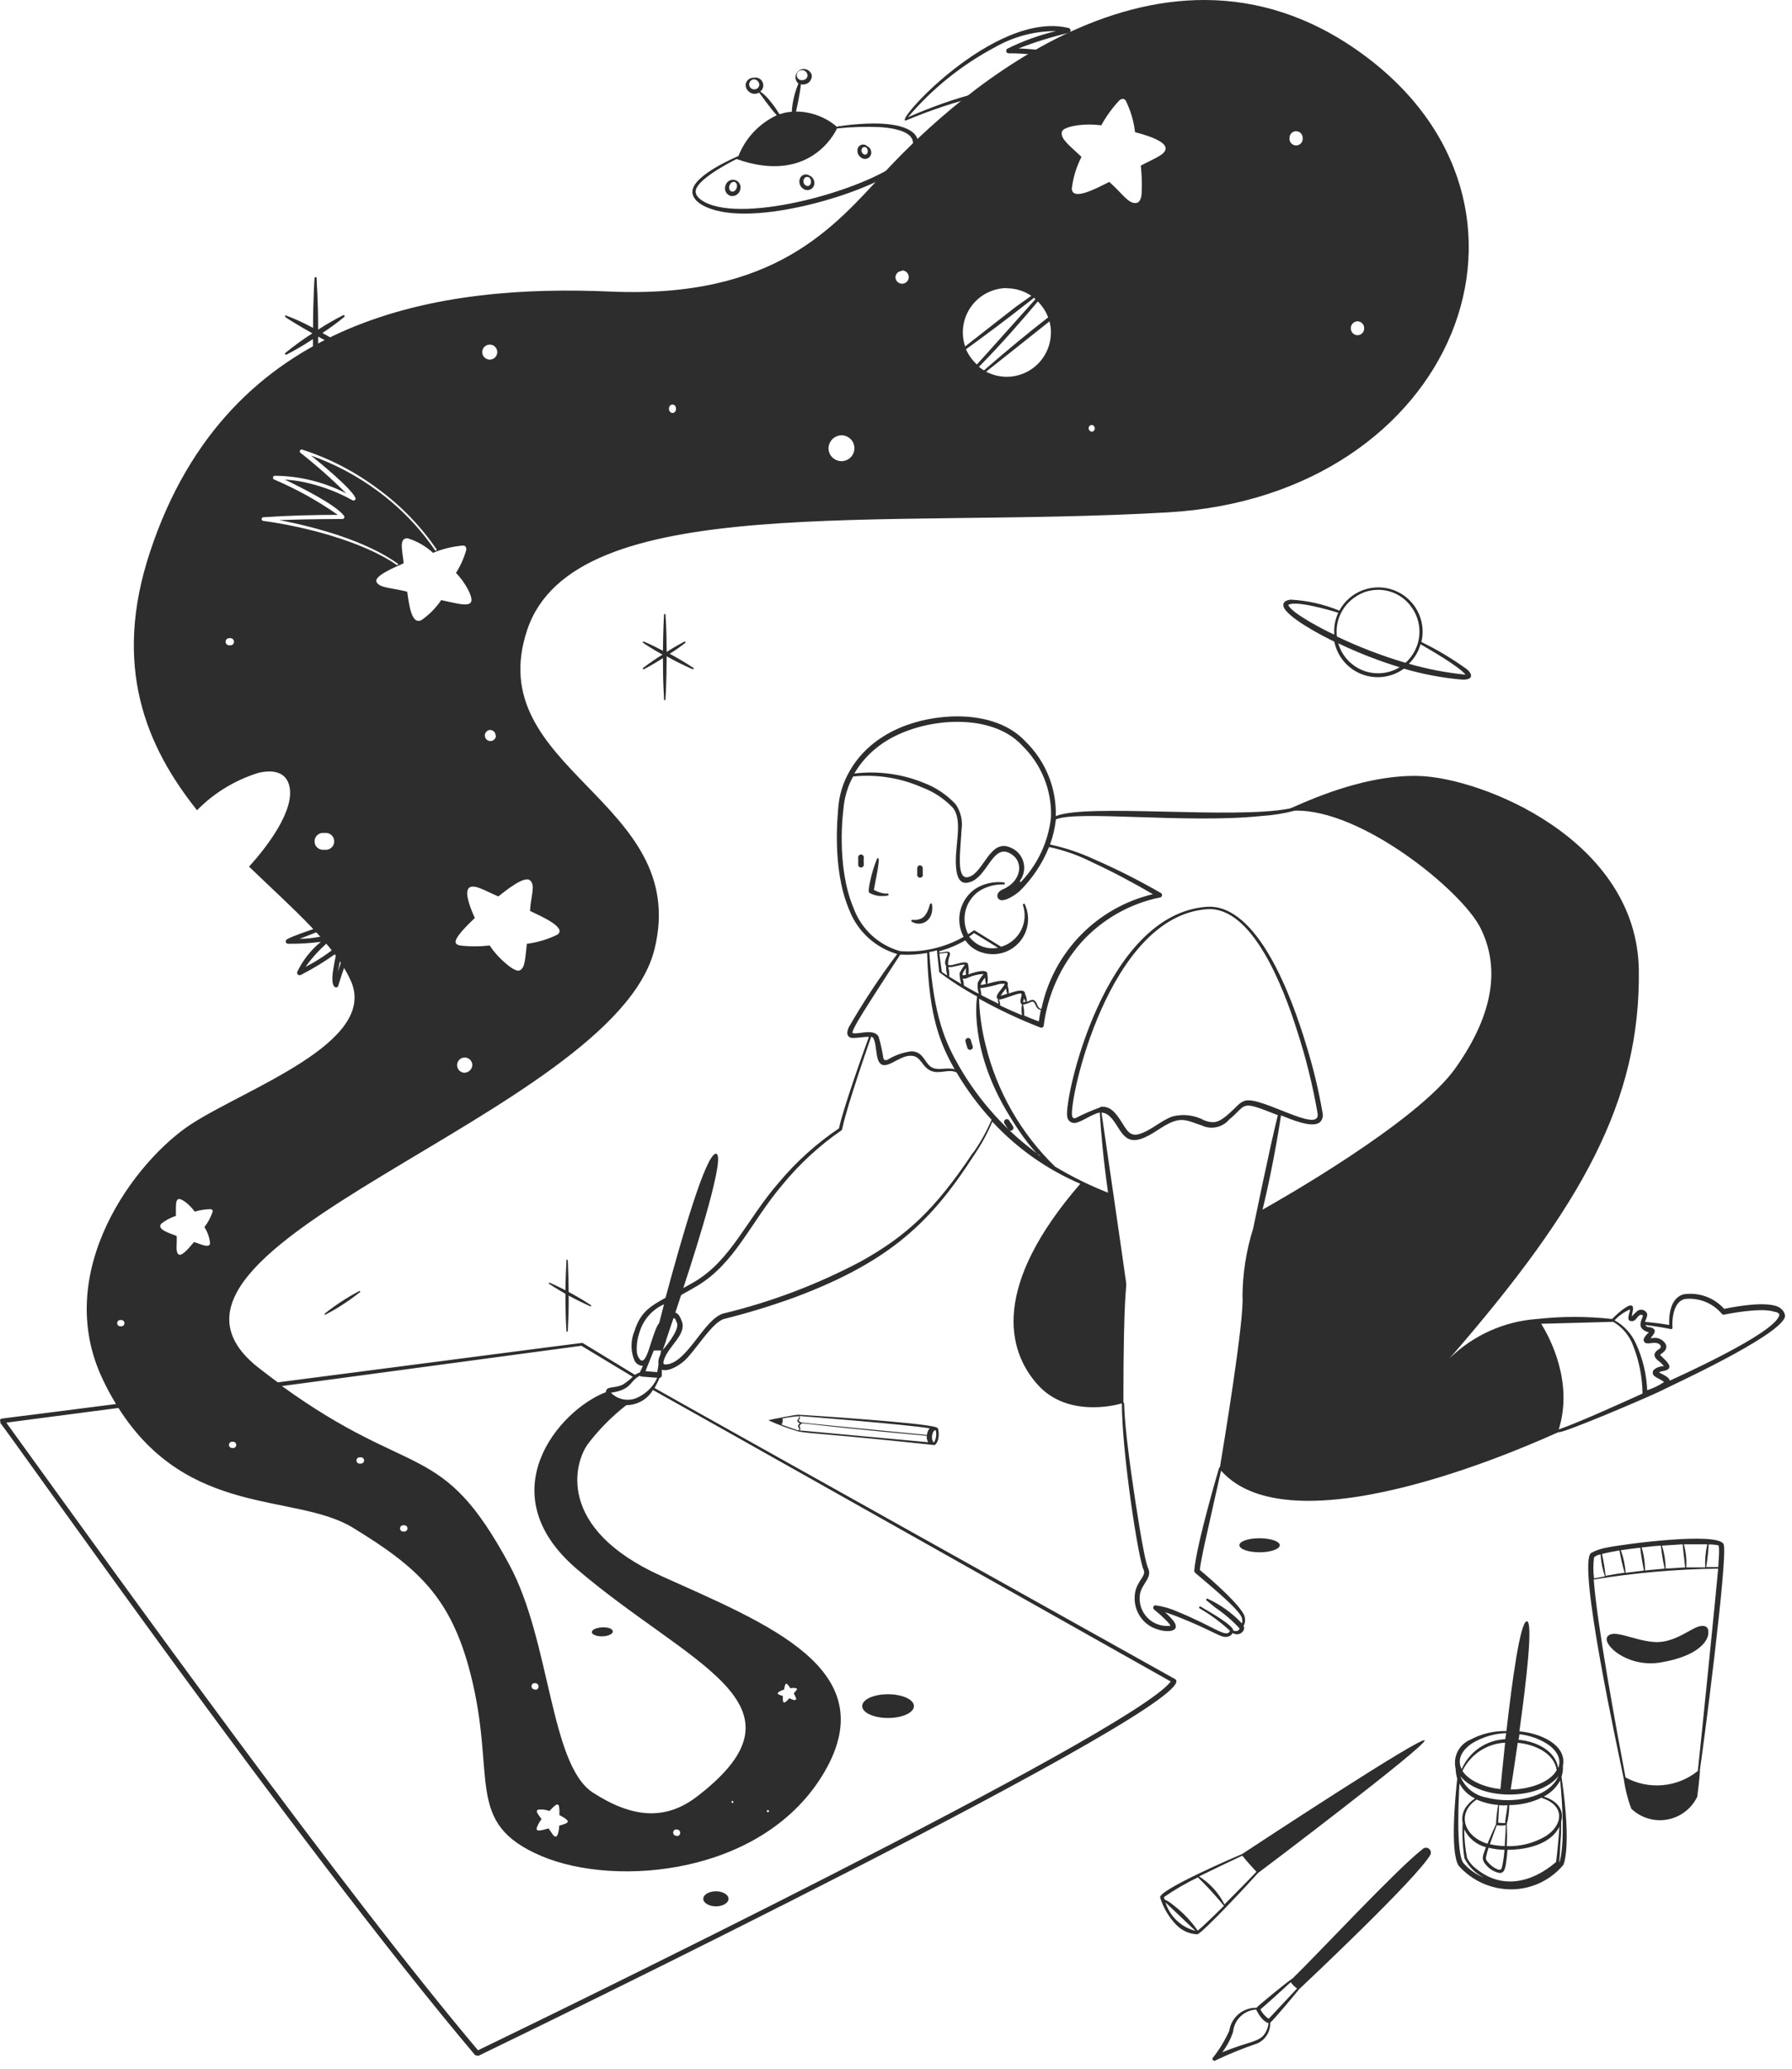 <svg width="188" height="217" viewBox="0 0 188 217" fill="none" xmlns="http://www.w3.org/2000/svg">
<path fill-rule="evenodd" clip-rule="evenodd" d="M135.634 207.5C138.146 205.069 146.517 196.081 149.224 193.98C149.307 193.891 149.419 193.834 149.54 193.82C149.66 193.806 149.782 193.835 149.883 193.902C149.984 193.969 150.058 194.07 150.093 194.186C150.127 194.303 150.118 194.428 150.069 194.54C148.721 196.972 136.97 208.015 136.285 208.665C135.816 209.249 133.807 211.67 133.258 212.172C133.275 212.627 133.157 213.076 132.917 213.462C132.676 213.85 132.326 214.155 131.911 214.342C130.439 214.843 128.999 215.426 127.594 216.088C127.388 216.271 127.149 216.088 127.206 215.895C127.91 215.013 128.501 214.045 128.964 213.017C129.064 212.336 129.41 211.716 129.936 211.271C130.461 210.829 131.131 210.592 131.819 210.607C131.899 210.459 134.926 207.97 135.634 207.5ZM131.785 210.789C131.168 210.825 130.584 211.082 130.141 211.512C129.696 211.942 129.42 212.515 129.364 213.132C129.107 213.906 128.721 214.633 128.222 215.279C131.111 214.078 132.093 214.251 132.722 213.279C132.921 212.957 133.045 212.594 133.087 212.218C132.288 212 131.728 210.652 131.785 210.789ZM135.405 207.924C134.515 208.734 133.59 209.602 132.231 210.779C132.43 211.176 132.729 211.514 133.098 211.761L136.079 208.574C135.816 208.406 135.591 208.184 135.417 207.924H135.405ZM130.323 194.471C131.625 193.615 149.292 181.989 149.464 182.56C149.635 183.131 132.128 196.378 131.979 196.47C131.237 197.315 126.269 202.671 125.618 202.899C124.79 202.868 124.005 202.521 123.426 201.927C122.632 201.118 122.044 200.126 121.713 199.039C121.496 198.263 129.615 194.768 130.323 194.471ZM122.272 199.553C122.497 200.277 122.904 200.931 123.454 201.452C124.003 201.975 124.678 202.347 125.413 202.534C124.59 201.757 122.855 200.101 122.272 199.553ZM125.698 196.915C124.445 197.513 123.241 198.212 122.101 199.005C122.249 199.496 122.101 199.005 123.243 199.953C124.17 200.68 124.982 201.541 125.653 202.511C126.224 202.087 128.542 199.781 128.405 199.907C127.549 198.858 126.634 197.859 125.664 196.915H125.698ZM130.369 194.631C128.485 195.51 127.228 196.127 125.801 196.824C126.933 197.547 127.853 198.56 128.462 199.759C129.147 199.073 131.477 196.709 131.819 196.333C131.488 196.013 130.62 195.019 130.335 194.654L130.369 194.631ZM158.04 181.578C158.623 176.461 159.479 170.1 160.176 170.066C160.872 170.032 160.119 176.461 159.399 181.612C161.683 181.806 164.401 183.062 163.967 185.232C163.988 185.619 163.938 186.006 163.819 186.374C164.961 194.128 163.944 195.727 164.024 195.602C163.359 196.403 162.527 197.048 161.586 197.494C160.645 197.94 159.618 198.175 158.577 198.183C157.532 198.188 156.497 197.97 155.542 197.546C154.588 197.121 153.734 196.496 153.038 195.716C152.09 194.288 152.696 188.258 152.878 186.58C152.777 186.226 152.719 185.862 152.707 185.495C152.569 184.894 152.647 184.264 152.927 183.715C153.207 183.166 153.67 182.733 154.237 182.491C155.405 181.865 156.715 181.55 158.04 181.578ZM163.602 191.605C162.7 193.455 160.176 194.037 158.143 194.037C158.115 194.584 158.054 195.13 157.96 195.67C157.869 196.104 157.766 196.481 157.321 196.47C156.678 196.339 156.112 195.962 155.745 195.419C155.448 194.974 155.516 194.745 155.893 193.763C155.398 193.634 154.938 193.398 154.544 193.073C154.149 192.747 153.83 192.34 153.609 191.879C153.614 192.899 153.718 193.916 153.917 194.916C154.158 195.37 154.503 195.762 154.922 196.058C157.503 198.16 160.633 197.566 163.248 195.316C163.362 194.471 163.522 192.815 163.602 191.605ZM153.118 187.036C153.038 188.418 152.73 194.254 153.506 195.396C154.104 196.091 154.86 196.631 155.71 196.972C154.819 196.537 154.094 195.823 153.643 194.939C153.447 193.716 153.382 192.476 153.449 191.239C153.377 190.893 153.39 190.534 153.488 190.193C153.585 189.853 153.764 189.542 154.009 189.286C154.82 188.35 155.014 188.887 154.272 188.373C153.786 188.045 153.389 187.602 153.118 187.082V187.036ZM156.19 193.774C156.052 194.145 155.948 194.527 155.882 194.916C155.882 195.305 156.91 196.173 157.366 196.127C157.526 196.127 157.572 195.887 157.629 195.602C157.731 195.085 157.799 194.562 157.835 194.037C157.28 194.026 156.729 193.953 156.19 193.82V193.774ZM163.682 186.762C163.29 187.486 162.689 188.075 161.957 188.453C163.271 188.864 164.139 189.743 163.785 191.079C163.785 191.799 163.785 192.507 163.716 193.146C163.602 195.533 163.522 195.43 163.636 195.259C164.173 193.226 163.899 188.955 163.682 186.808V186.762ZM161.763 188.555C160.695 189.072 159.524 189.341 158.337 189.343C158.339 190.026 158.251 190.705 158.074 191.365C158.121 192.125 158.121 192.888 158.074 193.649C159.505 193.697 160.919 193.337 162.151 192.61C163.967 191.468 164.253 189.4 161.763 188.601V188.555ZM157.047 191.41C156.978 191.57 156.407 193.158 156.304 193.443C156.816 193.568 157.342 193.633 157.869 193.637C157.869 193.078 157.983 192.004 157.972 191.445C157.667 191.511 157.353 191.515 157.047 191.456V191.41ZM154.911 188.761C152.718 190.268 153.643 192.667 156.053 193.398C156.293 192.792 156.67 191.947 156.944 191.365C156.975 190.682 157.051 190.004 157.172 189.332C156.392 189.272 155.627 189.079 154.911 188.761ZM157.275 189.343L157.172 191.193C157.366 191.193 157.994 191.285 157.926 191.193C157.857 191.102 158.074 190.12 158.154 189.366C157.857 189.389 157.561 189.378 157.275 189.355V189.343ZM163.488 186.317C161.455 188.864 155.311 188.898 153.209 186.317C153.431 186.889 153.797 187.395 154.272 187.784C154.745 188.175 155.312 188.436 155.916 188.544C158.52 189.252 162.437 188.681 163.488 186.328V186.317ZM159.228 182.8C158.885 185.164 158.588 187.082 158.486 187.71C160.21 187.71 162.517 187.082 163.316 185.689C163.065 183.907 161.032 182.982 159.228 182.811V182.8ZM157.903 182.8C156.96 182.846 156.047 183.145 155.259 183.666C154.472 184.186 153.839 184.908 153.426 185.757C154.157 186.899 155.996 187.528 157.412 187.665C157.469 187.036 157.652 185.141 157.903 182.811V182.8ZM158.017 181.795C156.773 181.84 155.559 182.197 154.488 182.834C153.472 183.485 152.787 184.49 153.346 185.575C153.736 184.675 154.371 183.904 155.179 183.348C155.987 182.792 156.935 182.476 157.915 182.434L158.017 181.795ZM159.399 181.909C159.399 182.103 159.342 182.297 159.308 182.491C161.192 182.663 163.168 183.633 163.476 185.46C163.887 184.421 163.202 183.485 162.243 182.88C161.376 182.355 160.406 182.024 159.399 181.909ZM170.34 186.545C169.803 183.885 165.463 164.059 166.914 162.906C167.429 162.622 167.989 162.429 168.57 162.335C170.168 161.992 180.367 160.622 180.835 162.003C181.303 163.385 178.551 184.433 178.345 185.563C178.345 186.328 178.06 188.464 178.06 188.464C177.764 189.084 177.324 189.623 176.779 190.04C176.233 190.457 175.596 190.737 174.92 190.86C174.245 190.983 173.55 190.943 172.893 190.745C172.235 190.547 171.634 190.196 171.139 189.72C170.757 188.694 170.49 187.629 170.34 186.545ZM180.252 164.539C175.88 164.597 171.516 164.978 167.199 165.681C167.553 170.477 169.632 181.669 170.534 186.443C171.723 187.093 173.078 187.375 174.427 187.255C175.778 187.135 177.061 186.619 178.117 185.769C178.242 184.798 180.161 165.818 180.252 164.539ZM179.225 171.162C179.225 171.162 179.293 170.386 178.334 170.58C177.375 170.774 175.627 172.419 173.48 172.236C171.333 172.053 169.289 170.854 168.65 171.653C168.01 172.453 170.717 174.977 174.223 174.383C178.242 173.709 179.305 172.053 179.225 171.162ZM167.919 163.054C167.747 163.054 167.279 163.237 167.233 163.385C167.136 164.11 167.136 164.842 167.233 165.567L168.375 165.35C168.118 164.609 167.963 163.836 167.919 163.054ZM169.894 162.632C169.312 162.734 168.627 162.86 168.067 163.008C168.237 163.762 168.363 164.524 168.444 165.292C168.878 165.212 170.088 165.007 170.443 164.973C170.408 164.893 170.134 163.945 169.894 162.632ZM172.076 162.346C171.356 162.426 170.671 162.517 170.043 162.609C170.322 163.373 170.492 164.172 170.545 164.984L172.464 164.744C172.395 164.367 172.156 163.18 172.076 162.346ZM174.211 162.14C173.823 162.14 173.001 162.232 172.224 162.323C172.465 163.103 172.584 163.916 172.578 164.733L174.634 164.539C174.599 164.345 174.36 163.317 174.245 162.14H174.211ZM176.495 161.992L174.36 162.129C174.606 162.905 174.736 163.713 174.748 164.527C175.41 164.527 176.141 164.436 176.792 164.413C176.792 164.39 176.529 162.14 176.529 161.992H176.495ZM179.259 161.992C179.218 162.792 179.13 163.589 178.996 164.379H180.264C180.264 164.093 180.458 162.175 180.264 162.095C179.933 162.029 179.597 161.999 179.259 162.003V161.992ZM179.11 161.992H176.655C176.876 162.779 176.961 163.597 176.906 164.413H178.893C178.859 163.6 178.932 162.786 179.11 161.992ZM93.162 177.718C94.658 177.718 95.88 178.266 95.88 178.962C95.88 179.659 94.658 180.207 93.162 180.207C91.666 180.207 90.455 179.648 90.455 178.962C90.455 178.277 91.62 177.718 93.162 177.718ZM64.292 171.14C64.292 171.391 63.823 171.619 63.23 171.642C62.636 171.665 62.087 171.471 62.087 171.208C62.11 170.603 64.269 170.489 64.292 171.14Z" fill="#2D2D2D"/>
<path d="M75.107 199.964C75.839 199.964 76.432 199.611 76.432 199.176C76.432 198.741 75.839 198.388 75.107 198.388C74.375 198.388 73.782 198.741 73.782 199.176C73.782 199.611 74.375 199.964 75.107 199.964Z" fill="#2D2D2D"/>
<path fill-rule="evenodd" clip-rule="evenodd" d="M132.139 161.353C133.281 161.353 134.263 161.684 134.263 162.083C134.263 162.483 133.316 162.826 132.139 162.826C130.963 162.826 130.026 162.495 130.026 162.083C130.026 161.672 130.974 161.353 132.139 161.353ZM59.427 132.197C59.427 132.482 59.256 134.641 59.347 137.793C59.347 138.215 59.427 139.654 59.427 139.654C59.427 139.654 59.564 139.734 59.564 139.654C59.564 139.574 59.633 138.215 59.644 137.793C59.713 135.166 59.564 132.083 59.564 132.197C59.564 132.179 59.557 132.162 59.544 132.148C59.531 132.136 59.514 132.128 59.496 132.128C59.477 132.128 59.46 132.136 59.447 132.148C59.434 132.162 59.427 132.179 59.427 132.197ZM106.992 7.408C108.419 7.797 110.943 8.608 111.857 9.784C111.89 9.827 111.908 9.88 111.908 9.934C111.908 9.988 111.892 10.041 111.86 10.085C111.827 10.128 111.782 10.161 111.73 10.176C111.678 10.192 111.623 10.191 111.571 10.172C107.003 8.311 99.729 10.686 95.115 12.605C93.288 13.37 104.251 1.002 112.131 2.943C112.185 2.959 112.232 2.993 112.266 3.038C112.299 3.083 112.318 3.138 112.318 3.194C112.318 3.251 112.299 3.305 112.266 3.351C112.232 3.396 112.185 3.429 112.131 3.446C110.34 3.866 108.581 4.411 106.866 5.079C108.18 5.136 111.206 5.33 112.222 6.221C112.263 6.256 112.292 6.301 112.307 6.353C112.321 6.404 112.321 6.458 112.305 6.509C112.289 6.56 112.26 6.605 112.219 6.639C112.177 6.673 112.127 6.694 112.074 6.7C110.369 6.849 108.673 7.085 106.992 7.408ZM110.783 3.263C108.54 3.255 106.334 3.838 104.388 4.953C100.906 6.801 97.806 9.292 95.252 12.296C99.626 10.4 105.85 8.253 110.521 9.327C109.048 8.574 107.481 8.021 105.861 7.682C105.802 7.67 105.75 7.638 105.712 7.591C105.674 7.544 105.653 7.486 105.653 7.426C105.653 7.365 105.674 7.307 105.712 7.26C105.75 7.213 105.802 7.181 105.861 7.169C107.602 6.7 109.378 6.379 111.172 6.209C109.421 5.796 107.627 5.589 105.827 5.593C105.769 5.594 105.711 5.576 105.664 5.541C105.617 5.507 105.583 5.457 105.566 5.401C105.551 5.344 105.555 5.284 105.577 5.23C105.6 5.176 105.64 5.13 105.69 5.102C107.314 4.3 109.023 3.683 110.783 3.263ZM33.663 98.793C32.527 98.941 31.382 99.011 30.237 98.998C30.179 99 30.122 98.983 30.075 98.948C30.029 98.913 29.996 98.862 29.983 98.805C29.969 98.749 29.976 98.689 30.001 98.637C30.027 98.584 30.07 98.543 30.123 98.519C31.539 97.754 34.874 97 36.587 95.812L40.824 92.98C40.832 92.97 40.843 92.963 40.855 92.957C40.866 92.951 40.879 92.948 40.892 92.948C40.905 92.948 40.918 92.951 40.93 92.957C40.941 92.963 40.952 92.97 40.961 92.98C41.086 93.128 40.824 93.14 39.396 95.024C38.448 96.191 37.679 97.492 37.112 98.884C36.5 100.34 35.962 101.827 35.502 103.338C35.502 103.681 34.679 103.932 34.908 102.059C35.003 101.36 35.132 100.667 35.296 99.98C34.111 100.836 32.863 101.599 31.562 102.264C31.515 102.291 31.461 102.304 31.407 102.299C31.353 102.293 31.302 102.272 31.261 102.237C31.22 102.202 31.191 102.155 31.177 102.103C31.163 102.05 31.166 101.995 31.185 101.945C31.769 100.725 32.615 99.648 33.663 98.793ZM40.127 93.734C34.531 97.674 37.032 96.246 31.448 98.473C32.516 98.47 33.579 98.309 34.6 97.993L34.725 97.891C34.977 97.696 35.422 98.085 34.931 98.404C33.833 99.268 32.864 100.283 32.053 101.419C33.318 100.772 34.502 99.979 35.582 99.055C35.622 99.009 35.677 98.977 35.738 98.968C35.799 98.957 35.861 98.969 35.914 99C35.967 99.032 36.008 99.081 36.028 99.139C36.049 99.197 36.049 99.26 36.027 99.318C35.791 100.179 35.6 101.052 35.456 101.933C36.359 98.876 37.958 96.069 40.127 93.734ZM40.904 88.4C42.84 85.263 45.607 82.721 48.898 81.057C53.329 78.967 54.95 81.194 52.94 85.191C51.229 88.384 48.782 91.124 45.803 93.185C46.138 94.357 46.273 95.577 46.203 96.794C45.906 97.936 40.321 99.855 39.556 99.763C39.498 99.76 39.442 99.743 39.394 99.71C39.345 99.678 39.307 99.633 39.282 99.581C39.168 99.318 39.43 99.078 39.682 98.884C41.076 97.866 42.537 96.943 44.056 96.12L43.976 94.225L43.325 94.544C43.282 94.556 43.237 94.556 43.195 94.544C43.153 94.532 43.115 94.508 43.085 94.476L39.487 90.97C39.471 90.951 39.461 90.927 39.461 90.901C39.461 90.876 39.471 90.852 39.487 90.833C39.487 90.833 39.602 90.593 39.842 90.171H37.843C37.546 90.787 35.559 94.807 34.919 95.081C34.873 95.103 34.823 95.115 34.772 95.112C34.721 95.112 34.671 95.098 34.626 95.074C34.581 95.049 34.543 95.014 34.515 94.972C34.486 94.929 34.468 94.88 34.463 94.83C34.325 93.973 36.016 88.389 37.135 88.058C38.378 87.944 39.63 88.028 40.846 88.309C40.864 88.316 40.88 88.329 40.89 88.345C40.9 88.362 40.905 88.381 40.904 88.4ZM45.552 93.265C45.098 93.568 44.629 93.846 44.147 94.099L44.387 96.257C44.387 96.429 44.387 96.326 42.103 97.833C41.406 98.279 40.698 98.747 40.218 99.101C41.951 98.623 43.622 97.945 45.197 97.08C45.323 97 45.654 96.771 45.7 96.623C45.821 95.503 45.771 94.37 45.552 93.265ZM40.515 89.531C40.07 90.193 39.796 90.673 39.693 90.867L43.233 94.145C43.644 93.939 44.09 93.688 44.558 93.402C43.083 92.252 41.728 90.955 40.515 89.531ZM40.801 88.56C39.623 88.393 38.427 88.393 37.249 88.56C36.849 88.697 36.164 90.513 36.038 90.844C35.635 91.92 35.311 93.023 35.068 94.145C35.753 93.128 37.626 89.805 37.546 89.965C37.562 89.933 37.586 89.906 37.616 89.888C37.647 89.87 37.682 89.861 37.717 89.862L39.944 89.976C40.173 89.542 40.447 89.097 40.801 88.56ZM47.093 82.633C44.505 84.39 42.305 86.66 40.63 89.303C42.146 90.467 43.532 91.791 44.764 93.254C47.369 91.536 49.606 89.316 51.342 86.722L47.093 82.633ZM45.049 85.5C44.829 85.73 44.657 86.001 44.542 86.298C44.427 86.594 44.372 86.911 44.38 87.229C44.387 87.547 44.457 87.861 44.586 88.152C44.714 88.443 44.899 88.706 45.129 88.926C45.359 89.146 45.63 89.318 45.927 89.433C46.224 89.547 46.54 89.602 46.859 89.596C47.177 89.588 47.49 89.518 47.781 89.389C48.072 89.261 48.335 89.076 48.555 88.846C48.999 88.381 49.24 87.759 49.225 87.116C49.21 86.474 48.94 85.863 48.475 85.42C48.01 84.976 47.388 84.735 46.745 84.75C46.103 84.765 45.493 85.035 45.049 85.5ZM48.235 85.682C48.603 86.06 48.809 86.566 48.809 87.093C48.809 87.62 48.603 88.126 48.235 88.503C47.875 88.837 47.4 89.022 46.909 89.018C46.417 89.014 45.945 88.824 45.59 88.484C45.234 88.144 45.022 87.682 44.995 87.191C44.969 86.7 45.131 86.218 45.449 85.842C45.802 85.46 46.29 85.23 46.81 85.2C47.33 85.17 47.841 85.343 48.235 85.682ZM47.607 86.333C47.763 86.495 47.867 86.698 47.908 86.919C47.949 87.139 47.924 87.366 47.836 87.573C47.748 87.779 47.602 87.955 47.415 88.078C47.228 88.202 47.009 88.268 46.785 88.268C46.561 88.268 46.342 88.202 46.155 88.078C45.968 87.955 45.822 87.779 45.734 87.573C45.646 87.366 45.621 87.139 45.662 86.919C45.703 86.698 45.807 86.495 45.963 86.333C46.069 86.223 46.197 86.135 46.338 86.075C46.48 86.015 46.632 85.984 46.785 85.984C46.938 85.984 47.09 86.015 47.232 86.075C47.373 86.135 47.501 86.223 47.607 86.333Z" fill="#2D2D2D"/>
<path fill-rule="evenodd" clip-rule="evenodd" d="M83.763 8.767C83.659 8.679 83.577 8.567 83.524 8.44C83.471 8.314 83.449 8.177 83.459 8.041C83.47 7.904 83.512 7.772 83.583 7.655C83.654 7.538 83.752 7.439 83.869 7.367C83.985 7.295 84.117 7.252 84.253 7.241C84.39 7.229 84.527 7.251 84.654 7.302C84.781 7.354 84.893 7.435 84.982 7.539C85.072 7.643 85.135 7.766 85.168 7.899C85.176 8.043 85.15 8.187 85.093 8.319C85.035 8.451 84.947 8.567 84.835 8.658C84.724 8.749 84.593 8.813 84.452 8.844C84.311 8.875 84.165 8.872 84.026 8.836C84.026 8.95 83.855 10.218 83.512 11.702C85.099 11.708 86.631 12.284 87.829 13.324C87.846 13.292 87.875 13.268 87.909 13.255C96.817 11.999 97.742 14.946 94.875 17.31C91.654 19.971 81.765 23.02 76.306 22.3C74.878 22.129 72.663 21.467 72.64 20.119C72.64 18.383 77.288 16.453 77.471 16.362C78.215 14.476 79.654 12.948 81.491 12.091C80.68 11.211 79.835 9.932 79.641 9.715C78.67 10.241 77.756 8.996 78.499 8.356C78.662 8.213 78.875 8.139 79.093 8.151C79.274 8.114 79.462 8.139 79.627 8.223C79.791 8.306 79.923 8.443 80.001 8.61C80.079 8.778 80.098 8.967 80.056 9.146C80.013 9.326 79.911 9.486 79.766 9.601C80.15 9.878 80.493 10.209 80.783 10.583C82.427 12.57 81.034 11.885 83.067 11.725C83.127 10.707 83.363 9.706 83.763 8.767ZM77.276 16.682C76.249 17.184 72.937 18.966 72.983 20.108C72.983 20.485 73.314 20.861 73.919 21.192C78.167 23.477 90.81 19.891 94.475 16.91C96.565 15.231 96.348 13.621 92.374 13.335C90.85 13.266 89.323 13.312 87.806 13.473C87.52 14.135 84.768 19.343 77.276 16.682ZM76.135 19.4C76.085 19.505 76.058 19.62 76.055 19.737C76.053 19.854 76.075 19.97 76.12 20.077C76.166 20.185 76.233 20.282 76.318 20.362C76.403 20.442 76.504 20.503 76.614 20.542C76.724 20.569 76.838 20.574 76.949 20.557C77.061 20.541 77.168 20.502 77.264 20.444C77.361 20.385 77.445 20.308 77.512 20.217C77.579 20.126 77.627 20.023 77.653 19.913C77.722 19.712 77.707 19.492 77.613 19.301C77.518 19.11 77.352 18.965 77.151 18.897C76.95 18.829 76.729 18.843 76.539 18.938C76.348 19.032 76.203 19.198 76.135 19.4ZM77.071 19.08C77.574 19.308 77.231 20.222 76.751 20.085C76.272 19.948 76.523 18.977 77.071 19.08ZM84.951 18.429C84.87 18.369 84.777 18.328 84.678 18.308C84.579 18.289 84.478 18.292 84.38 18.317C84.282 18.342 84.192 18.389 84.115 18.454C84.037 18.518 83.976 18.6 83.934 18.692C83.847 18.896 83.838 19.126 83.91 19.337C83.981 19.548 84.129 19.725 84.323 19.834C84.416 19.891 84.52 19.927 84.629 19.939C84.737 19.951 84.847 19.938 84.95 19.902C85.053 19.866 85.146 19.807 85.224 19.73C85.301 19.653 85.36 19.559 85.396 19.457C85.46 19.26 85.451 19.048 85.368 18.858C85.286 18.669 85.138 18.516 84.951 18.429ZM84.86 18.589C85.317 18.931 85.02 19.731 84.54 19.457C84.06 19.183 84.312 18.36 84.86 18.6V18.589ZM90.969 15.323C90.903 15.261 90.823 15.214 90.737 15.187C90.65 15.16 90.558 15.152 90.468 15.166C90.378 15.179 90.292 15.212 90.217 15.263C90.142 15.314 90.079 15.381 90.033 15.46C89.945 15.643 89.926 15.851 89.981 16.047C90.035 16.242 90.159 16.411 90.33 16.522C90.406 16.584 90.495 16.628 90.59 16.651C90.686 16.675 90.785 16.677 90.881 16.657C90.977 16.637 91.068 16.597 91.146 16.538C91.225 16.479 91.289 16.403 91.335 16.316C91.377 16.227 91.401 16.131 91.405 16.032C91.409 15.934 91.394 15.835 91.361 15.743C91.326 15.65 91.274 15.566 91.207 15.493C91.14 15.421 91.059 15.363 90.969 15.323ZM90.878 15.471C91.221 15.791 90.981 16.43 90.581 16.156C90.181 15.882 90.41 15.243 90.878 15.471ZM79.093 8.322C79.24 8.327 79.38 8.388 79.486 8.491C79.592 8.595 79.655 8.734 79.663 8.882C79.657 9.014 79.601 9.139 79.505 9.23C79.409 9.322 79.282 9.373 79.15 9.373C79.081 9.376 79.012 9.366 78.946 9.344C78.881 9.321 78.821 9.285 78.77 9.239C78.666 9.146 78.603 9.015 78.596 8.876C78.588 8.737 78.636 8.6 78.729 8.496C78.822 8.392 78.953 8.33 79.093 8.322ZM84.152 7.351C84.299 7.357 84.44 7.417 84.545 7.521C84.651 7.624 84.714 7.763 84.722 7.911C84.717 8.043 84.66 8.168 84.564 8.26C84.468 8.351 84.341 8.402 84.209 8.402C84.135 8.416 84.059 8.415 83.986 8.397C83.913 8.38 83.845 8.347 83.786 8.301C83.726 8.254 83.678 8.196 83.643 8.13C83.608 8.063 83.588 7.99 83.584 7.915C83.58 7.84 83.592 7.765 83.619 7.695C83.646 7.625 83.688 7.562 83.742 7.51C83.796 7.457 83.86 7.417 83.931 7.392C84.002 7.366 84.077 7.357 84.152 7.363V7.351ZM140.51 64.052C141.046 63.059 141.925 62.295 142.983 61.903C144.04 61.51 145.205 61.515 146.259 61.918C147.313 62.321 148.185 63.093 148.711 64.091C149.238 65.089 149.384 66.244 149.121 67.341C150.801 68.159 152.405 69.122 153.918 70.219C154.58 70.813 154.489 71.361 153.312 71.281C151.27 71.099 149.25 70.717 147.283 70.139C146.653 70.599 145.918 70.893 145.145 70.995C144.372 71.096 143.586 71.001 142.859 70.719C142.132 70.437 141.488 69.977 140.986 69.38C140.484 68.784 140.139 68.071 139.985 67.307C138.843 66.759 134.88 64.715 134.64 63.561C134.56 63.139 134.972 62.945 135.405 62.899C137.16 62.991 138.886 63.381 140.51 64.052ZM149.03 67.581C148.807 68.357 148.385 69.062 147.808 69.626C149.748 70.185 151.736 70.567 153.746 70.768C153.095 69.922 149.966 68.118 149.03 67.581ZM140.396 67.479C140.582 68.121 140.912 68.712 141.363 69.206C141.814 69.7 142.373 70.084 142.995 70.327C143.618 70.57 144.289 70.666 144.956 70.608C145.622 70.549 146.265 70.338 146.837 69.991C144.631 69.314 142.477 68.474 140.396 67.479ZM147.454 69.523C148.256 68.808 148.767 67.822 148.89 66.754C149.012 65.686 148.737 64.611 148.116 63.733C147.791 63.253 147.371 62.845 146.883 62.534C146.394 62.222 145.847 62.013 145.275 61.92C144.703 61.827 144.118 61.852 143.557 61.993C142.994 62.133 142.467 62.388 142.006 62.739C141.386 63.196 140.897 63.808 140.588 64.513C140.279 65.219 140.162 65.993 140.248 66.759C142.572 67.873 144.981 68.797 147.454 69.523ZM140.396 64.281C139.551 64.007 135.828 62.933 135.154 63.459C135.417 64.281 139.128 66.211 139.985 66.565C139.92 65.781 140.061 64.993 140.396 64.281ZM57.599 134.664C58.978 135.57 60.43 136.36 61.939 137.028C61.954 137.032 61.97 137.031 61.984 137.027C61.998 137.021 62.01 137.01 62.018 136.997C62.026 136.984 62.029 136.969 62.028 136.953C62.026 136.938 62.019 136.924 62.008 136.913C60.627 136.009 59.176 135.219 57.668 134.549C57.654 134.545 57.638 134.546 57.623 134.55C57.609 134.556 57.597 134.567 57.589 134.58C57.581 134.592 57.578 134.608 57.58 134.624C57.582 134.639 57.589 134.653 57.599 134.664ZM32.841 34.394C32.841 31.631 33 29.027 33 29.141C33.008 29.118 33.022 29.098 33.042 29.084C33.062 29.07 33.085 29.062 33.109 29.062C33.133 29.062 33.156 29.07 33.176 29.084C33.195 29.098 33.21 29.118 33.217 29.141C33.217 29.975 33.366 30.717 33.377 34.577C34.221 34.028 35.094 33.525 35.992 33.069C36.005 33.062 36.018 33.057 36.032 33.055C36.046 33.052 36.06 33.053 36.074 33.056C36.088 33.059 36.101 33.065 36.112 33.073C36.124 33.081 36.133 33.092 36.141 33.104C36.148 33.116 36.154 33.129 36.156 33.143C36.158 33.157 36.158 33.171 36.155 33.185C36.152 33.199 36.146 33.212 36.138 33.223C36.129 33.235 36.119 33.245 36.107 33.252C35.376 33.852 34.613 34.412 33.823 34.931C35.467 35.833 35.798 36.073 36.586 36.553C37.374 37.032 37.386 37.032 37.329 37.147C37.272 37.261 37.215 37.215 36.426 36.85C35.639 36.484 35.102 36.256 33.377 35.308C33.377 39.682 33.206 41.68 33.206 41.566C33.199 41.589 33.184 41.609 33.164 41.623C33.145 41.637 33.122 41.645 33.098 41.645C33.074 41.645 33.05 41.637 33.031 41.623C33.011 41.609 32.996 41.589 32.989 41.566C32.989 40.744 32.829 40.024 32.829 35.571C31.938 36.161 31.016 36.702 30.065 37.192C30.053 37.2 30.04 37.205 30.026 37.207C30.012 37.209 29.998 37.209 29.984 37.206C29.97 37.203 29.957 37.197 29.946 37.188C29.934 37.18 29.924 37.17 29.917 37.158C29.91 37.146 29.904 37.133 29.902 37.119C29.9 37.105 29.9 37.09 29.904 37.077C29.907 37.063 29.912 37.05 29.921 37.038C29.929 37.027 29.939 37.017 29.951 37.01C30.851 36.273 31.792 35.59 32.772 34.965C31.847 34.451 31.55 34.269 30.819 33.823C30.088 33.378 29.849 33.241 29.906 33.115C29.927 33.099 29.953 33.091 29.98 33.091C30.006 33.091 30.033 33.099 30.054 33.115C31.493 33.652 32.349 34.143 32.841 34.394Z" fill="#2D2D2D"/>
<path fill-rule="evenodd" clip-rule="evenodd" d="M34.147 137.899C35.426 137.228 36.638 136.436 37.767 135.535C37.847 135.535 37.767 135.375 37.698 135.421C36.42 136.092 35.208 136.884 34.078 137.784C34.01 137.83 34.078 137.944 34.147 137.899ZM69.549 69.035C69.549 72.244 69.663 72.758 69.663 73.34C69.658 73.352 69.657 73.365 69.658 73.379C69.659 73.391 69.664 73.404 69.671 73.415C69.679 73.426 69.689 73.434 69.7 73.44C69.712 73.447 69.724 73.45 69.737 73.45C69.751 73.45 69.763 73.447 69.775 73.44C69.787 73.434 69.796 73.426 69.804 73.415C69.811 73.404 69.816 73.391 69.817 73.379C69.819 73.365 69.817 73.352 69.812 73.34C69.812 73.454 69.938 71.604 69.938 68.841C70.823 69.341 71.734 69.795 72.667 70.2C72.758 70.2 72.838 70.108 72.747 70.063C71.943 69.526 71.112 69.03 70.257 68.578C70.823 68.229 71.368 67.847 71.89 67.436C71.906 67.424 71.916 67.407 71.92 67.388C71.924 67.369 71.921 67.349 71.911 67.332C71.901 67.316 71.885 67.303 71.867 67.297C71.848 67.291 71.828 67.291 71.81 67.299C71.81 67.299 70.874 67.778 69.938 68.384C69.938 65.54 69.823 64.958 69.823 64.478C69.823 64.457 69.815 64.437 69.8 64.422C69.785 64.407 69.764 64.398 69.743 64.398C69.722 64.398 69.702 64.407 69.687 64.422C69.672 64.437 69.663 64.457 69.663 64.478C69.663 64.364 69.561 66.317 69.549 68.258C69.218 68.087 68.556 67.733 67.551 67.299C67.459 67.299 67.379 67.39 67.471 67.436C67.562 67.482 68.316 68.018 69.504 68.669C68.8 69.095 68.121 69.561 67.471 70.063C67.379 70.063 67.471 70.257 67.551 70.2C67.436 70.257 68.293 69.834 69.549 69.035ZM98.259 149.73C97.014 149.216 83.881 148.405 83.767 148.394C83.413 148.394 80.855 148.908 80.684 148.953C80.512 148.999 80.684 148.953 80.684 149.011C81.682 149.466 82.713 149.848 83.767 150.153C84.909 150.392 87.193 150.415 98.019 151.58C98.225 151.58 98.659 150.872 98.408 149.844C98.396 149.81 98.316 149.764 98.259 149.73ZM83.71 150.038L81.986 149.433C82.052 149.342 82.096 149.236 82.111 149.125C82.127 149.013 82.116 148.899 82.077 148.794C82.635 148.681 83.2 148.6 83.767 148.554C84.041 148.828 83.31 148.931 83.859 149.285C83.927 149.285 83.938 149.285 83.859 149.365C83.83 149.379 83.804 149.399 83.783 149.424C83.761 149.448 83.746 149.477 83.737 149.508C83.727 149.539 83.723 149.572 83.727 149.603C83.73 149.636 83.74 149.667 83.756 149.696C83.847 149.856 83.95 149.924 83.71 150.038ZM83.847 150.038C84.167 149.867 83.733 149.604 83.95 149.467C84.43 149.136 82.145 149.228 97.231 150.609C97.2 150.844 97.252 151.083 97.38 151.283L83.847 150.038ZM97.243 150.518C96.729 150.461 84.087 149.262 84.007 149.193C83.927 149.125 83.721 149.068 83.824 148.931C83.927 148.794 83.984 148.668 83.824 148.531C83.938 148.531 95.142 149.422 97.528 149.821C97.362 150.026 97.262 150.277 97.243 150.541V150.518ZM97.974 151.306C97.894 151.226 97.882 151.249 97.802 151.02C97.723 150.792 97.802 150.016 98.168 150.016C98.224 150.236 98.236 150.466 98.202 150.691C98.169 150.917 98.092 151.134 97.974 151.329V151.306ZM105.911 117.605C105.898 117.563 105.877 117.524 105.847 117.492C105.818 117.459 105.782 117.434 105.741 117.416C105.701 117.399 105.657 117.392 105.612 117.395C105.568 117.397 105.525 117.408 105.487 117.429C105.448 117.45 105.415 117.478 105.388 117.514C105.363 117.549 105.345 117.59 105.336 117.633C105.327 117.675 105.328 117.72 105.339 117.763C105.349 117.806 105.369 117.845 105.397 117.879C105.511 118.062 105.625 118.245 105.751 118.427C105.768 118.466 105.794 118.501 105.826 118.53C105.859 118.558 105.897 118.579 105.938 118.592C105.979 118.604 106.023 118.608 106.065 118.601C106.108 118.596 106.149 118.579 106.185 118.557C106.221 118.533 106.252 118.501 106.274 118.465C106.297 118.429 106.312 118.388 106.317 118.345C106.323 118.302 106.319 118.259 106.306 118.218C106.293 118.177 106.272 118.139 106.242 118.107C106.185 117.948 106.014 117.776 105.911 117.605ZM91.681 93.349C91.75 92.812 92.378 90.082 92.138 90.025C92.125 90.019 92.111 90.018 92.096 90.018C92.082 90.019 92.068 90.022 92.054 90.029C92.041 90.036 92.029 90.044 92.021 90.056C92.011 90.067 92.005 90.079 92.001 90.094C91.678 90.891 91.429 91.716 91.259 92.561C91.194 92.858 91.152 93.159 91.133 93.463C91.135 93.509 91.148 93.555 91.172 93.595C91.196 93.635 91.23 93.667 91.27 93.691C91.557 93.837 91.866 93.934 92.184 93.977C92.435 93.977 93.326 94.045 93.223 93.805C93.12 93.566 92.983 93.999 91.681 93.349ZM96.809 91.693V91.099C96.809 90.688 96.238 90.63 96.227 91.099V91.75C96.224 91.793 96.229 91.836 96.246 91.876C96.261 91.917 96.285 91.953 96.315 91.984C96.346 92.014 96.383 92.037 96.424 92.051C96.465 92.066 96.509 92.071 96.552 92.067C96.595 92.063 96.637 92.049 96.674 92.027C96.711 92.005 96.743 91.975 96.767 91.939C96.792 91.904 96.808 91.863 96.816 91.821C96.823 91.778 96.82 91.734 96.809 91.693ZM97.563 94.845C97.197 96.215 96.706 96.421 96.112 96.489C95.99 96.499 95.869 96.499 95.747 96.489C95.72 96.48 95.69 96.482 95.664 96.495C95.638 96.508 95.619 96.53 95.61 96.558C95.601 96.585 95.603 96.615 95.615 96.64C95.629 96.666 95.652 96.685 95.678 96.695C96.672 97.266 98.031 96.569 97.78 94.845C97.772 94.822 97.758 94.802 97.739 94.787C97.719 94.773 97.695 94.766 97.671 94.766C97.647 94.766 97.624 94.773 97.605 94.787C97.585 94.802 97.57 94.822 97.563 94.845ZM101.857 109.12C101.85 109.083 101.836 109.047 101.816 109.014C101.795 108.983 101.768 108.954 101.737 108.933C101.705 108.911 101.67 108.896 101.633 108.888C101.596 108.88 101.558 108.879 101.52 108.886C101.483 108.892 101.447 108.907 101.414 108.926C101.383 108.947 101.355 108.974 101.333 109.006C101.311 109.037 101.296 109.072 101.288 109.109C101.28 109.146 101.279 109.185 101.286 109.223C101.334 109.435 101.396 109.645 101.468 109.851C101.472 109.895 101.485 109.937 101.507 109.975C101.529 110.013 101.559 110.046 101.595 110.071C101.631 110.096 101.673 110.113 101.716 110.12C101.76 110.128 101.803 110.125 101.846 110.113C101.888 110.101 101.927 110.079 101.96 110.05C101.994 110.021 102.019 109.986 102.038 109.945C102.055 109.905 102.063 109.861 102.061 109.816C102.059 109.773 102.048 109.73 102.028 109.691C101.959 109.497 101.902 109.303 101.857 109.12ZM90.619 89.991C90.628 89.948 90.627 89.903 90.616 89.861C90.606 89.818 90.586 89.779 90.557 89.745C90.53 89.71 90.495 89.683 90.456 89.665C90.415 89.645 90.372 89.636 90.328 89.636C90.284 89.636 90.24 89.645 90.201 89.665C90.161 89.683 90.126 89.71 90.099 89.745C90.071 89.779 90.051 89.818 90.04 89.861C90.029 89.903 90.028 89.948 90.037 89.991V90.642C90.028 90.685 90.029 90.73 90.04 90.772C90.051 90.814 90.071 90.854 90.099 90.888C90.126 90.922 90.161 90.949 90.201 90.968C90.24 90.987 90.284 90.997 90.328 90.997C90.372 90.997 90.415 90.987 90.456 90.968C90.495 90.949 90.53 90.922 90.557 90.888C90.586 90.854 90.606 90.814 90.616 90.772C90.627 90.73 90.628 90.685 90.619 90.642C90.606 90.425 90.606 90.208 90.619 89.991ZM180.896 137.83C180.827 137.842 180.896 137.83 180.896 137.83V137.83Z" fill="#2D2D2D"/>
<path fill-rule="evenodd" clip-rule="evenodd" d="M186.594 137.099C185.327 136.483 182.312 136.997 180.884 137.293C180.36 136.707 179.698 136.261 178.959 135.994C178.22 135.727 177.425 135.648 176.647 135.763C175.368 136.083 175.06 137.659 175.117 138.984C174.295 138.835 173.404 138.732 172.582 138.652C172.65 138.401 172.867 138.047 172.799 137.796C172.762 137.706 172.706 137.625 172.635 137.56C172.564 137.493 172.479 137.444 172.387 137.413C172.294 137.383 172.197 137.372 172.1 137.384C172.004 137.394 171.911 137.426 171.828 137.476C171.601 137.658 171.39 137.861 171.2 138.081C171.2 137.682 171.531 137.042 171.131 136.939C170.732 136.837 169.487 137.956 169.133 138.356C166.51 138.067 163.864 138.067 161.242 138.356C157.808 138.602 154.572 140.054 152.105 142.455C165.992 126.467 172.091 115.481 171.931 101.788C171.771 88.095 155.497 81.563 148.805 81.392C142.307 81.232 135.603 84.818 135.261 84.818C129.391 85.96 113.996 84.258 110.764 85.606C110.804 84.158 110.544 82.719 110.002 81.377C109.46 80.034 108.646 78.819 107.612 77.806C105.762 75.784 102.804 75.031 99.801 75.156C95.518 75.35 91.27 77.143 89.146 80.866C88.442 82.072 88.028 83.424 87.935 84.818C87.935 85.172 87.204 90.996 89.077 95.404C89.5 96.52 90.176 97.524 91.051 98.333C91.928 99.144 92.979 99.74 94.125 100.075C92.279 102.523 90.586 105.082 89.055 107.738C88.701 108.48 88.963 108.88 89.477 108.88C89.991 108.88 90.676 108.743 91.156 108.766C90.402 110.833 88.484 116.223 88.015 118.359C85.668 119.94 83.553 121.843 81.734 124.012C78.308 127.94 76.709 132.2 72.826 134.473L71.684 135.112C73.238 130.396 76.173 121.031 75.111 121.02C74.048 121.008 71.468 130.019 69.823 136.129C68.064 137.099 67.174 137.716 66.557 139.635C66.356 140.12 66.252 140.64 66.252 141.165C66.252 141.69 66.356 142.21 66.557 142.695C66.63 142.85 66.742 142.985 66.882 143.085C67.022 143.185 67.186 143.247 67.356 143.266C67.493 143.266 67.493 143.141 67.117 143.974C66.937 144.026 66.767 144.107 66.614 144.214L61.121 140.868C60.995 140.868 62.571 140.651 29.144 145.002C28.516 144.534 27.854 144.043 27.169 143.506C10.746 130.727 64.376 117.011 68.669 99.55C72.518 83.915 50.397 80.763 55.308 66.077C60.219 51.391 92.332 55.502 122.561 53.743C152.791 51.985 164.816 21.47 142.809 5.573C120.803 -10.324 98.191 12.254 92.846 18.021C87.501 23.788 81.335 31.337 64.022 30.583C46.709 29.829 24.051 32.764 15.748 57.866C11.751 69.88 15.337 78.308 20.67 84.989C22.457 83.171 24.666 81.826 27.1 81.072C28.516 80.729 29.921 80.912 30.32 82.317C31.074 84.898 27.945 88.906 26.129 90.905C30.697 95.313 35.083 99.036 36.807 102.884C39.685 109.348 25.89 114.133 20.065 117.913C14.241 121.693 5.345 133.388 10.803 144.739C11.213 145.609 11.671 146.455 12.174 147.275C0.594 148.771 0.194 148.771 0.08 148.839C-0.034 148.908 -3.48083e-07 149.113 0.08 149.228H0C1.028 150.37 31.28 193.606 49.849 215.579L50.18 215.647C54.2 213.716 127.152 178.303 123.269 176.122C123.269 176.122 69.937 146.35 68.669 145.596C68.868 145.255 69.04 144.9 69.183 144.534C69.247 144.529 69.306 144.503 69.352 144.459C69.398 144.415 69.427 144.357 69.435 144.294V143.677C70.143 143.917 71.251 143.232 71.822 142.718C72.964 141.667 74.677 138.744 75.944 138.356C78.472 137.726 80.965 136.963 83.413 136.072C93.588 132.257 97.814 127.986 102.245 121.088C102.978 120.011 103.601 118.863 104.106 117.662C106.692 120.454 109.836 122.673 113.334 124.172C104.106 134.827 105.557 141.587 108.891 145.276C111.941 148.645 116.886 147.457 117.696 147.206C117.696 152.277 119.409 163.537 119.98 164.668C120.277 165.319 119.284 165.81 119.078 167.1C118.971 167.756 119.055 168.429 119.323 169.037C119.59 169.646 120.029 170.163 120.586 170.526C121.853 171.326 124.012 171.371 123.167 170.104C122.885 169.741 122.567 169.409 122.219 169.11C122.55 169.213 122.915 169.35 123.361 169.51C127.529 171.143 128.077 171.885 128.842 171.668C128.945 171.644 129.041 171.598 129.124 171.533C129.207 171.468 129.275 171.386 129.322 171.291C129.413 171.354 129.517 171.398 129.626 171.418C129.735 171.438 129.846 171.435 129.955 171.409C130.063 171.384 130.163 171.335 130.251 171.267C130.34 171.2 130.412 171.114 130.464 171.017C130.503 170.943 130.524 170.861 130.524 170.777C130.524 170.694 130.503 170.612 130.464 170.538C130.609 170.294 130.658 170.005 130.601 169.727C130.601 168.699 126.673 165.341 125.873 164.679C125.987 163.537 126.593 161.002 128.1 154.264C135.889 163.046 162.075 150.838 163.503 150.221C163.743 150.472 173.415 146.35 174.535 145.756C174.42 145.756 186.8 140.16 187.268 138.104C187.268 137.625 186.96 137.316 186.594 137.099ZM142.421 33.701C142.61 33.707 142.789 33.787 142.919 33.923C143.049 34.06 143.121 34.243 143.118 34.432C143.121 34.526 143.105 34.619 143.072 34.707C143.038 34.795 142.987 34.875 142.923 34.943C142.858 35.011 142.78 35.066 142.694 35.103C142.608 35.141 142.515 35.161 142.421 35.163C142.327 35.161 142.234 35.141 142.147 35.103C142.06 35.066 141.981 35.012 141.916 34.944C141.85 34.876 141.799 34.796 141.763 34.708C141.729 34.62 141.712 34.526 141.713 34.432C141.712 34.337 141.729 34.243 141.763 34.155C141.799 34.068 141.85 33.987 141.916 33.92C141.981 33.852 142.06 33.797 142.147 33.76C142.234 33.722 142.327 33.702 142.421 33.701ZM135.969 13.761C136.061 13.761 136.152 13.78 136.238 13.815C136.324 13.851 136.401 13.903 136.466 13.969C136.53 14.035 136.582 14.113 136.616 14.199C136.65 14.285 136.667 14.377 136.665 14.469C136.678 14.567 136.67 14.667 136.641 14.762C136.612 14.857 136.564 14.944 136.498 15.018C136.432 15.093 136.352 15.152 136.262 15.193C136.171 15.234 136.073 15.255 135.974 15.255C135.875 15.255 135.777 15.234 135.687 15.193C135.597 15.152 135.517 15.093 135.451 15.018C135.386 14.944 135.338 14.857 135.308 14.762C135.28 14.667 135.271 14.567 135.283 14.469C135.282 14.378 135.299 14.287 135.332 14.202C135.366 14.117 135.416 14.039 135.479 13.973C135.543 13.908 135.619 13.855 135.703 13.819C135.787 13.782 135.877 13.763 135.969 13.761ZM114.499 45.27C114.417 45.255 114.344 45.212 114.29 45.148C114.237 45.084 114.208 45.004 114.208 44.921C114.208 44.838 114.237 44.758 114.29 44.694C114.344 44.631 114.417 44.588 114.499 44.573C114.594 44.573 114.686 44.611 114.753 44.678C114.82 44.746 114.858 44.837 114.858 44.933C114.858 45.028 114.82 45.12 114.753 45.187C114.686 45.254 114.594 45.292 114.499 45.292V45.27ZM111.392 13.898C111.392 13.441 112.534 13.213 113.037 13.145C113.867 13.035 114.708 13.035 115.538 13.145C116.053 12.2 116.686 11.325 117.422 10.541C117.662 10.347 117.879 10.278 118.096 10.541C118.613 11.584 118.945 12.708 119.078 13.864C120.848 14.321 123.315 15.166 121.83 16.228C121.374 16.559 120.563 16.902 119.683 17.37C119.783 18.292 119.813 19.219 119.775 20.145C119.775 20.568 119.661 21.207 119.238 21.287C118.382 21.436 117.719 20.248 116.372 19.083C115.081 19.723 112.5 21.139 112.443 19.78C112.583 18.62 112.928 17.495 113.459 16.456C112.146 15.212 111.312 14.606 111.392 13.921V13.898ZM110.25 34.9C110.248 35.697 110.04 36.48 109.646 37.173C109.253 37.867 108.688 38.447 108.004 38.858C107.321 39.269 106.544 39.497 105.747 39.52C104.95 39.542 104.161 39.359 103.455 38.989L110.102 33.712C110.204 34.108 110.258 34.514 110.262 34.923L110.25 34.9ZM109.965 33.29C108.138 34.694 105.682 36.716 103.227 38.851C103.042 38.74 102.866 38.614 102.702 38.475C105.088 36.065 107.43 33.347 108.88 31.622C109.358 32.105 109.731 32.68 109.976 33.313L109.965 33.29ZM108.629 31.383C108.172 31.874 104.198 36.35 102.485 38.235C101.997 37.787 101.608 37.242 101.343 36.636C103.079 35.38 105.443 33.632 108.069 31.565L108.48 31.234L108.629 31.383ZM105.625 30.241C106.542 30.24 107.437 30.514 108.195 31.029L106.585 32.171C106.219 32.445 103.444 34.626 101.251 36.339C101.019 35.643 100.954 34.902 101.063 34.176C101.172 33.45 101.451 32.761 101.878 32.163C102.305 31.566 102.866 31.079 103.518 30.74C104.169 30.402 104.891 30.223 105.625 30.218V30.241ZM94.616 28.368C94.755 28.363 94.892 28.4 95.009 28.474C95.127 28.547 95.22 28.655 95.276 28.782C95.332 28.908 95.349 29.049 95.325 29.186C95.3 29.322 95.237 29.448 95.14 29.548C95.043 29.648 94.92 29.716 94.784 29.745C94.647 29.774 94.507 29.762 94.378 29.71C94.25 29.658 94.139 29.569 94.061 29.453C93.984 29.339 93.942 29.203 93.942 29.064C93.954 28.89 94.032 28.728 94.158 28.609C94.286 28.49 94.453 28.424 94.628 28.425L94.616 28.368ZM88.324 45.658C88.59 45.667 88.849 45.754 89.066 45.909C89.283 46.063 89.451 46.279 89.547 46.528C89.642 46.777 89.663 47.048 89.606 47.309C89.547 47.569 89.415 47.807 89.223 47.993C89.032 48.178 88.789 48.303 88.527 48.352C88.265 48.401 87.993 48.371 87.748 48.267C87.502 48.163 87.293 47.989 87.145 47.767C86.998 47.544 86.919 47.284 86.919 47.017C86.928 46.651 87.081 46.304 87.343 46.05C87.606 45.795 87.958 45.655 88.324 45.658ZM70.554 42.437C71.045 42.437 71.045 43.317 70.554 43.317C70.063 43.317 70.051 42.437 70.554 42.437ZM24.108 67.687C24.054 67.697 23.998 67.695 23.945 67.68C23.892 67.666 23.843 67.64 23.8 67.605C23.758 67.57 23.724 67.525 23.701 67.475C23.678 67.426 23.666 67.371 23.666 67.316C23.666 67.261 23.678 67.207 23.701 67.157C23.724 67.107 23.758 67.063 23.8 67.028C23.843 66.992 23.892 66.966 23.945 66.952C23.998 66.938 24.054 66.936 24.108 66.945C24.162 66.936 24.218 66.938 24.271 66.952C24.324 66.966 24.373 66.992 24.416 67.028C24.458 67.063 24.492 67.107 24.515 67.157C24.538 67.207 24.55 67.261 24.55 67.316C24.55 67.371 24.538 67.426 24.515 67.475C24.492 67.525 24.458 67.57 24.416 67.605C24.373 67.64 24.324 67.666 24.271 67.68C24.218 67.695 24.162 67.697 24.108 67.687ZM48.661 112.523C48.508 112.505 48.363 112.444 48.244 112.345C48.125 112.247 48.037 112.116 47.99 111.969C47.944 111.822 47.941 111.664 47.983 111.515C48.024 111.366 48.108 111.233 48.223 111.13C48.339 111.028 48.482 110.961 48.635 110.939C48.787 110.916 48.944 110.938 49.084 111.001C49.225 111.065 49.344 111.169 49.427 111.299C49.51 111.429 49.553 111.581 49.552 111.735C49.538 111.957 49.436 112.164 49.269 112.312C49.102 112.46 48.884 112.535 48.661 112.523ZM51.368 36.145C51.525 36.143 51.678 36.187 51.809 36.272C51.94 36.357 52.043 36.479 52.104 36.623C52.166 36.767 52.183 36.926 52.154 37.079C52.125 37.233 52.05 37.374 51.941 37.486C51.831 37.597 51.691 37.673 51.537 37.705C51.384 37.736 51.225 37.721 51.081 37.662C50.936 37.602 50.812 37.502 50.725 37.372C50.638 37.242 50.592 37.089 50.591 36.933C50.591 36.726 50.673 36.527 50.818 36.38C50.964 36.232 51.161 36.148 51.368 36.145ZM52.03 77.155C52.029 77.266 51.996 77.375 51.935 77.469C51.874 77.562 51.787 77.635 51.685 77.681C51.584 77.727 51.471 77.742 51.361 77.725C51.25 77.708 51.147 77.66 51.063 77.587C50.98 77.513 50.919 77.417 50.888 77.309C50.858 77.202 50.858 77.088 50.89 76.982C50.922 76.875 50.984 76.779 51.069 76.707C51.154 76.634 51.258 76.588 51.368 76.572C51.448 76.566 51.529 76.576 51.605 76.603C51.681 76.629 51.751 76.671 51.81 76.726C51.869 76.781 51.916 76.847 51.948 76.921C51.98 76.994 51.996 77.074 51.996 77.155H52.03ZM52.293 94.022C52.978 93.486 54.999 91.818 55.605 92.344C56.21 92.869 55.685 93.977 55.605 95.553C56.872 96.158 59.499 97.311 58.471 98.042C57.465 98.534 56.385 98.858 55.274 99.002C55.08 100.658 55.091 101.503 54.531 101.788C54.143 101.971 53.286 101.274 52.967 100.977C52.352 100.453 51.814 99.846 51.368 99.173C50.325 99.299 49.27 99.299 48.227 99.173C47.953 99.104 47.748 98.979 47.805 98.705C47.93 98.076 49.346 96.74 49.815 96.295C49.518 95.644 48.821 94.011 49.061 93.36C49.404 92.458 50.877 93.451 52.259 94.022H52.293ZM48.581 57.227C48.821 57.227 48.947 57.398 48.913 57.695C48.674 58.542 48.312 59.35 47.839 60.093C48.329 60.606 48.748 61.182 49.084 61.806C50.226 64.01 48.639 63.45 46.286 62.948C45.731 63.773 45.026 64.486 44.208 65.049C43.145 65.575 42.906 63.336 42.723 62.069C41.113 61.646 39.834 61.703 39.502 61.052C39.171 60.401 41.638 59.408 42.346 59.088C42.266 57.946 41.775 56.416 42.757 56.461C43.752 56.762 44.666 57.285 45.429 57.992C46.433 57.571 47.497 57.313 48.581 57.227ZM34.032 89.135C33.905 89.155 33.775 89.148 33.65 89.113C33.526 89.078 33.411 89.017 33.313 88.933C33.214 88.85 33.136 88.746 33.081 88.629C33.027 88.512 32.999 88.384 32.999 88.255C32.999 88.126 33.027 87.999 33.081 87.881C33.136 87.764 33.214 87.66 33.313 87.577C33.411 87.493 33.526 87.432 33.65 87.397C33.775 87.362 33.905 87.355 34.032 87.376C34.16 87.355 34.29 87.362 34.414 87.397C34.538 87.432 34.654 87.493 34.752 87.577C34.85 87.66 34.929 87.764 34.983 87.881C35.037 87.999 35.065 88.126 35.065 88.255C35.065 88.384 35.037 88.512 34.983 88.629C34.929 88.746 34.85 88.85 34.752 88.933C34.654 89.017 34.538 89.078 34.414 89.113C34.29 89.148 34.16 89.155 34.032 89.135ZM27.591 54.634C27.549 54.623 27.512 54.599 27.485 54.565C27.458 54.531 27.444 54.489 27.444 54.446C27.444 54.402 27.458 54.36 27.485 54.326C27.512 54.292 27.549 54.268 27.591 54.257C30.092 54.086 32.936 54.006 35.437 54.006C33.352 52.544 31.121 51.304 28.779 50.306C28.729 50.291 28.687 50.257 28.661 50.212C28.635 50.167 28.627 50.114 28.639 50.064C28.651 50.013 28.681 49.968 28.724 49.939C28.767 49.91 28.819 49.898 28.87 49.906C31.466 49.934 34.02 50.567 36.328 51.756C34.81 50.244 33.204 48.821 31.52 47.496C31.484 47.467 31.459 47.426 31.451 47.38C31.443 47.334 31.451 47.287 31.474 47.247C31.498 47.207 31.535 47.177 31.579 47.162C31.623 47.147 31.671 47.148 31.714 47.165C34.593 48.093 37.295 49.499 39.708 51.322C42.09 53.068 44.156 55.207 45.818 57.649C45.818 57.752 45.715 57.832 45.646 57.729C43.986 55.303 41.924 53.179 39.548 51.448C37.432 49.896 35.1 48.661 32.627 47.782C33.461 48.456 36.841 51.208 37.287 52.224C37.378 52.407 37.15 52.578 36.956 52.464C35.736 51.785 34.441 51.252 33.096 50.877C32.048 50.563 30.967 50.372 29.875 50.306C31.188 50.934 35.265 52.932 36.099 54.12C36.121 54.152 36.133 54.189 36.134 54.227C36.135 54.266 36.126 54.304 36.107 54.337C36.088 54.37 36.06 54.397 36.026 54.416C35.993 54.434 35.955 54.442 35.916 54.44C35.791 54.44 32.639 54.44 29.293 54.554C33.244 55.308 38.429 56.758 41.729 59.122C41.821 59.191 41.729 59.328 41.615 59.259C38.029 56.758 31.828 55.205 27.591 54.634ZM92.252 78.217C96.147 75.282 103.867 74.505 107.247 78.217C108.242 79.187 109.025 80.355 109.544 81.645C110.063 82.935 110.308 84.319 110.262 85.709C109.995 88.227 108.913 90.59 107.178 92.435C106.973 92.641 106.973 92.435 107.041 92.332C107.238 92.05 107.368 91.727 107.422 91.387C107.476 91.047 107.453 90.7 107.354 90.371C107.255 90.041 107.084 89.739 106.852 89.485C106.62 89.231 106.333 89.034 106.014 88.906C103.855 87.924 103.204 91.544 101.628 91.99C100.258 92.389 100.772 89.192 100.874 87.056C101.018 86.117 100.802 85.159 100.269 84.372C99.32 83.355 98.148 82.572 96.843 82.088C94.556 81.167 92.073 80.841 89.626 81.14C90.294 79.998 91.187 79.003 92.252 78.217ZM89.546 95.244C87.661 90.79 88.484 84.875 88.484 84.875C88.576 83.674 88.922 82.506 89.5 81.449C91.968 81.198 94.458 81.591 96.729 82.591C97.964 83.053 99.078 83.791 99.984 84.749C101.126 86.257 99.984 89.135 100.349 91.384C100.486 92.264 100.897 92.823 101.754 92.526C103.524 92.024 104.118 88.666 105.819 89.443C107.521 90.219 107.213 92.446 105.203 93.291C104.426 93.623 104.495 94.365 105.088 94.433C105.397 94.433 106.002 94.262 106.927 93.52C108.282 92.196 109.347 90.606 110.056 88.849C111.645 89.184 113.181 89.729 114.624 90.471C116.657 91.396 119.055 92.686 120.951 93.794C118.062 94.483 115.429 95.979 113.358 98.109C111.287 100.238 109.865 102.912 109.257 105.819C108.823 105.819 108.857 105.203 108.56 104.974C108.263 104.746 108.081 104.974 107.727 105.089C107.734 104.807 107.671 104.529 107.544 104.278C107.544 103.615 106.459 104.004 105.831 104.209C105.838 103.926 105.796 103.644 105.705 103.376C105.968 102.53 104.438 102.953 103.581 103.193C103.646 102.868 103.646 102.535 103.581 102.211C103.661 101.548 102.211 101.971 101.605 102.211C101.658 101.829 101.634 101.441 101.537 101.069C101.217 100.623 99.527 101.56 99.458 101.137C99.464 100.824 99.526 100.515 99.641 100.224C99.835 99.527 98.887 99.961 98.613 99.915C98.603 99.921 98.591 99.925 98.579 99.925C98.567 99.925 98.555 99.921 98.545 99.915V99.778C99.5 99.516 100.418 99.133 101.274 98.636C101.71 99.278 102.363 99.74 103.113 99.938C103.794 100.141 104.519 100.143 105.202 99.944C105.884 99.744 106.494 99.351 106.958 98.813C107.423 98.275 107.722 97.614 107.82 96.911C107.918 96.207 107.81 95.489 107.51 94.845C107.51 94.719 107.258 94.845 107.315 94.925C107.464 95.362 107.521 95.825 107.486 96.285C107.451 96.746 107.322 97.194 107.109 97.605C106.895 98.014 106.601 98.376 106.244 98.669C105.887 98.963 105.475 99.18 105.031 99.31L102.268 97.608C102.165 97.54 102.176 97.608 101.571 97.997C101.191 97.247 101.09 96.387 101.284 95.569C101.479 94.751 101.956 94.03 102.633 93.531C103.432 92.996 104.38 92.732 105.34 92.778C105.363 92.77 105.383 92.756 105.397 92.736C105.411 92.717 105.419 92.693 105.419 92.669C105.419 92.645 105.411 92.621 105.397 92.603C105.383 92.582 105.363 92.568 105.34 92.561C104.312 92.436 103.271 92.657 102.382 93.189C101.575 93.724 100.995 94.542 100.757 95.481C100.519 96.42 100.638 97.414 101.091 98.271C99.067 99.422 96.745 99.944 94.422 99.767C93.308 99.454 92.285 98.881 91.438 98.095C90.59 97.307 89.942 96.331 89.546 95.244ZM107.327 105.385C107.627 105.321 107.919 105.222 108.195 105.089C108.697 104.906 108.56 105.911 109.2 105.922C109.086 106.459 109.017 106.882 108.983 107.144C108.446 106.95 107.944 106.733 107.441 106.527C107.463 106.143 107.425 105.758 107.327 105.385ZM107.327 105.134C107.327 105.134 107.327 105.077 107.441 104.689C107.469 104.833 107.528 104.969 107.612 105.089L107.327 105.123V105.134ZM107.213 105.351C107.154 105.73 107.154 106.114 107.213 106.493C106.413 106.162 105.671 105.819 104.929 105.477C104.929 105.261 104.886 105.048 104.803 104.849C105.328 104.849 107.087 104.004 107.167 104.255C107.247 104.506 106.836 105.123 107.213 105.351ZM104.689 104.769C104.687 104.947 104.713 105.125 104.769 105.294C104.472 105.157 103.25 104.54 102.941 104.38C102.936 104.137 102.898 103.894 102.827 103.661C103.511 103.567 104.188 103.417 104.849 103.216C104.929 103.216 105.443 103.147 105.397 103.216C105.351 103.547 104.186 104.506 104.689 104.769ZM102.69 104.243C102.108 103.935 101.548 103.638 101.114 103.364C101.122 103.121 101.079 102.881 100.989 102.656C101.173 102.687 101.362 102.655 101.525 102.565C102.051 102.326 102.617 102.19 103.193 102.165C102.951 102.444 102.744 102.75 102.576 103.079C102.531 103.471 102.57 103.867 102.69 104.243ZM100.852 103.216L99.584 102.45C99.61 102.112 99.575 101.772 99.481 101.445C99.847 101.525 100.794 101.149 101.228 101.183C101.022 101.463 100.835 101.757 100.669 102.062C100.669 102.454 100.731 102.844 100.852 103.216ZM101.343 101.56C101.314 101.787 101.314 102.017 101.343 102.245C101.263 102.245 101 102.371 100.977 102.245C100.954 102.119 101.206 101.697 101.343 101.56ZM103.353 102.542C103.346 102.765 103.373 102.989 103.433 103.204C103.258 103.269 103.072 103.304 102.884 103.307C102.884 103.307 102.839 103.147 103.353 102.542ZM105.545 103.684C105.56 103.871 105.602 104.056 105.671 104.232C105.444 104.319 105.211 104.391 104.974 104.449C105.111 104.243 105.294 103.981 105.545 103.672V103.684ZM99.253 101.308C99.247 101.651 99.29 101.994 99.378 102.325C99.184 102.206 98.993 102.08 98.807 101.948L98.545 100.029C98.83 100.029 99.424 99.858 99.424 100.029C99.424 100.201 98.944 100.954 99.253 101.297V101.308ZM101.697 98.225C101.857 98.122 102.028 97.997 102.188 97.871L104.7 99.413C104.142 99.525 103.565 99.478 103.034 99.275C102.503 99.073 102.039 98.725 101.697 98.271V98.225ZM89.466 108.366C89.192 108.286 90.768 105.842 90.95 105.557C91.51 104.655 94.216 100.475 94.445 100.132C95.389 100.187 96.336 100.13 97.266 99.961C97.448 106.722 98.67 109.531 100.155 112.169C99.39 111.929 98.613 112.283 97.939 112.043C96.992 111.724 97.026 110.353 95.655 110.273C94.76 110.379 93.899 110.679 93.132 111.153C92.823 111.278 92.755 111.153 92.675 111.016C92.562 110.243 92.394 109.479 92.172 108.732C91.647 107.829 90.002 108.549 89.466 108.366ZM60.995 141.165L66.385 144.42C66.072 144.717 65.731 144.984 65.369 145.219C64.49 145.687 63.576 145.333 63.565 146.03C58.643 147.914 51.231 156.605 60.47 164.542C72.278 174.672 85.72 178.714 73.215 188.376C69.789 191.06 66.26 190.66 62.183 188.022C57.706 185.087 57.752 172.159 53.458 164.177C46.32 150.895 43.374 155.372 29.578 145.39L60.995 141.165ZM76.858 189.13C76.843 189.13 76.828 189.127 76.814 189.121C76.801 189.115 76.787 189.107 76.777 189.096C76.766 189.086 76.758 189.073 76.752 189.059C76.746 189.045 76.744 189.031 76.744 189.016C76.744 189 76.746 188.986 76.752 188.972C76.758 188.957 76.766 188.945 76.777 188.935C76.787 188.924 76.801 188.916 76.814 188.91C76.828 188.904 76.843 188.901 76.858 188.901C76.881 188.909 76.9 188.923 76.915 188.943C76.929 188.962 76.937 188.986 76.937 189.01C76.937 189.034 76.929 189.057 76.915 189.076C76.9 189.096 76.881 189.111 76.858 189.118V189.13ZM71.011 192.556C70.963 192.564 70.914 192.563 70.867 192.551C70.819 192.539 70.776 192.516 70.738 192.485C70.701 192.454 70.671 192.415 70.65 192.371C70.629 192.327 70.618 192.279 70.618 192.23C70.618 192.182 70.629 192.133 70.65 192.089C70.671 192.046 70.701 192.007 70.738 191.975C70.776 191.944 70.819 191.922 70.867 191.91C70.914 191.897 70.963 191.896 71.011 191.905C71.103 191.905 71.192 191.942 71.257 192.007C71.323 192.072 71.359 192.161 71.359 192.253C71.359 192.345 71.323 192.434 71.257 192.499C71.192 192.564 71.103 192.601 71.011 192.601V192.556ZM56.301 191.756C56.419 191.417 56.592 191.101 56.815 190.82C56.301 190.112 55.993 189.758 56.884 189.803C57.145 189.823 57.402 189.877 57.649 189.963C58.563 188.958 58.723 189.027 58.688 190.397C58.917 190.512 59.453 190.786 59.556 191.014C59.659 191.242 59.077 191.38 58.665 191.505C58.665 191.779 58.563 192.647 58.3 192.647C58.037 192.647 57.889 192.225 57.546 191.791C57.078 191.916 56.244 192.213 56.301 191.802V191.756ZM56.153 177.207C56.105 177.216 56.056 177.215 56.009 177.202C55.962 177.19 55.918 177.167 55.88 177.137C55.843 177.105 55.813 177.066 55.792 177.022C55.772 176.979 55.761 176.93 55.761 176.881C55.761 176.833 55.772 176.784 55.792 176.741C55.813 176.697 55.843 176.658 55.88 176.626C55.918 176.595 55.962 176.573 56.009 176.561C56.056 176.548 56.105 176.548 56.153 176.556C56.246 176.556 56.334 176.593 56.399 176.658C56.465 176.724 56.501 176.812 56.501 176.904C56.501 176.997 56.465 177.085 56.399 177.151C56.334 177.216 56.246 177.253 56.153 177.253V177.207ZM42.357 160.648C42.31 160.656 42.26 160.655 42.213 160.643C42.166 160.631 42.122 160.608 42.085 160.577C42.047 160.546 42.017 160.507 41.996 160.463C41.976 160.419 41.965 160.371 41.965 160.322C41.965 160.274 41.976 160.225 41.996 160.181C42.017 160.138 42.047 160.099 42.085 160.067C42.122 160.036 42.166 160.014 42.213 160.002C42.26 159.989 42.31 159.988 42.357 159.997C42.405 159.988 42.455 159.989 42.502 160.002C42.549 160.014 42.593 160.036 42.63 160.067C42.668 160.099 42.698 160.138 42.718 160.181C42.739 160.225 42.75 160.274 42.75 160.322C42.75 160.371 42.739 160.419 42.718 160.463C42.698 160.507 42.668 160.546 42.63 160.577C42.593 160.608 42.549 160.631 42.502 160.643C42.455 160.655 42.405 160.656 42.357 160.648ZM37.789 153.522C37.742 153.53 37.692 153.529 37.645 153.517C37.598 153.504 37.554 153.481 37.517 153.451C37.479 153.42 37.449 153.381 37.428 153.337C37.408 153.293 37.397 153.245 37.397 153.196C37.397 153.148 37.408 153.099 37.428 153.055C37.449 153.011 37.479 152.972 37.517 152.941C37.554 152.91 37.598 152.888 37.645 152.875C37.692 152.863 37.742 152.861 37.789 152.871C37.837 152.859 37.886 152.859 37.933 152.869C37.98 152.879 38.025 152.899 38.064 152.928C38.103 152.957 38.135 152.994 38.157 153.037C38.18 153.08 38.194 153.127 38.196 153.175C38.199 153.224 38.191 153.272 38.172 153.317C38.154 153.363 38.126 153.403 38.091 153.436C38.055 153.468 38.013 153.493 37.967 153.508C37.921 153.523 37.872 153.527 37.824 153.522H37.789ZM24.393 151.238C24.441 151.229 24.491 151.23 24.538 151.242C24.585 151.255 24.629 151.277 24.666 151.308C24.704 151.339 24.734 151.378 24.755 151.422C24.775 151.466 24.786 151.515 24.786 151.563C24.786 151.611 24.775 151.66 24.755 151.704C24.734 151.747 24.704 151.787 24.666 151.818C24.629 151.848 24.585 151.871 24.538 151.884C24.491 151.896 24.441 151.897 24.393 151.888C24.346 151.894 24.297 151.89 24.251 151.875C24.204 151.86 24.162 151.835 24.127 151.803C24.091 151.769 24.063 151.729 24.045 151.684C24.027 151.639 24.019 151.59 24.021 151.542C24.024 151.494 24.037 151.447 24.06 151.404C24.083 151.361 24.115 151.324 24.153 151.295C24.192 151.266 24.237 151.246 24.284 151.236C24.331 151.226 24.381 151.226 24.428 151.238H24.393ZM16.867 128.397C17.34 128.017 17.878 127.726 18.455 127.541C18.455 126.056 18.341 125.257 19.517 126.136C19.861 126.416 20.168 126.738 20.431 127.095C20.961 126.934 21.51 126.847 22.064 126.833C22.224 126.833 22.326 126.924 22.315 127.084C22.12 127.673 21.826 128.225 21.447 128.717C21.776 129.229 21.98 129.812 22.041 130.419C21.938 130.978 21.059 130.487 20.351 130.281C20.042 130.647 19.095 131.857 18.74 131.583C18.386 131.309 18.581 130.601 18.535 129.642C17.838 129.391 16.422 128.934 16.902 128.397H16.867ZM12.665 138.47C12.713 138.46 12.762 138.462 12.809 138.475C12.856 138.487 12.9 138.509 12.938 138.54C12.975 138.571 13.005 138.611 13.026 138.654C13.047 138.698 13.057 138.747 13.057 138.795C13.057 138.844 13.047 138.892 13.026 138.936C13.005 138.98 12.975 139.019 12.938 139.05C12.9 139.081 12.856 139.103 12.809 139.116C12.762 139.128 12.713 139.129 12.665 139.121C12.617 139.126 12.568 139.123 12.522 139.107C12.476 139.092 12.434 139.067 12.398 139.035C12.363 139.002 12.335 138.962 12.316 138.916C12.298 138.871 12.29 138.823 12.293 138.774C12.295 138.727 12.308 138.679 12.331 138.636C12.354 138.593 12.386 138.556 12.425 138.527C12.463 138.498 12.508 138.478 12.556 138.468C12.603 138.458 12.652 138.458 12.699 138.47H12.665ZM122.813 176.396C118.633 181.844 56.221 212.13 50.146 215.064C35.882 198.129 13.681 167.249 0.662 149.228L12.425 147.686C19.757 159.255 30.994 156.571 37.024 160.248C43.808 164.394 47.302 167.523 49.358 175.563C52.156 186.492 48.627 191.208 56.804 194.691C64.638 198.015 80.192 196.678 86.496 185.864C92.8 175.049 80.455 170.321 69.366 165.307C58.277 160.294 60.23 153.35 61.737 151.386C62.889 149.892 64.224 148.548 65.712 147.389C66.275 147.391 66.828 147.245 67.317 146.966C67.806 146.689 68.213 146.287 68.498 145.802C69.834 146.521 120.517 175.083 122.847 176.396H122.813ZM80.558 189.861C80.573 189.861 80.587 189.864 80.602 189.869C80.616 189.875 80.628 189.883 80.639 189.894C80.649 189.904 80.658 189.917 80.664 189.931C80.669 189.945 80.672 189.96 80.672 189.975C80.672 189.99 80.669 190.004 80.664 190.019C80.658 190.032 80.649 190.045 80.639 190.056C80.628 190.066 80.616 190.075 80.602 190.08C80.587 190.086 80.573 190.089 80.558 190.089C80.543 190.088 80.528 190.084 80.515 190.078C80.501 190.072 80.489 190.062 80.479 190.052C80.468 190.04 80.461 190.027 80.456 190.013C80.451 189.998 80.448 189.984 80.45 189.969C80.45 189.954 80.454 189.94 80.461 189.925C80.467 189.912 80.476 189.9 80.487 189.89C80.498 189.88 80.511 189.872 80.525 189.867C80.54 189.862 80.554 189.86 80.569 189.861H80.558ZM83.481 178.292C83.344 178.383 83.139 178.292 82.819 178.132C82.317 178.692 82.077 178.852 82.134 177.904C81.643 177.744 81.369 177.664 81.826 177.401C81.963 177.327 82.108 177.269 82.26 177.23C82.385 176.442 82.488 176.43 82.922 177.093C83.132 177.041 83.351 177.041 83.561 177.093C83.721 177.184 83.459 177.401 83.276 177.618C83.344 177.778 83.618 178.212 83.493 178.292H83.481ZM66.625 146.704C66.185 146.849 65.712 146.867 65.262 146.756C64.811 146.645 64.401 146.41 64.079 146.076H64.181C66.34 145.744 66.02 144.854 67.139 144.305C67.242 144.42 67.139 144.385 68.955 144.522C68.496 145.528 67.659 146.313 66.625 146.704ZM69.263 142.136C69.098 142.443 69.034 142.795 69.081 143.141C69.081 143.221 69.001 143.586 68.955 143.929L67.722 143.826C67.722 143.769 68.532 141.839 68.59 141.656H69.366L69.263 142.136ZM69.035 138.927C68.247 140.4 67.893 143.141 67.197 142.661C66.953 142.409 66.814 142.075 66.808 141.725C66.772 141.066 66.865 140.406 67.082 139.783C67.269 139.129 67.596 138.524 68.042 138.011C68.488 137.498 69.042 137.089 69.663 136.814C69.058 139.144 69.229 138.618 69.035 138.972V138.927ZM69.857 140.651C70.04 140.114 70.291 139.326 70.645 138.298C70.794 138.219 70.828 138.298 71.022 138.778C71.33 139.578 69.526 141.61 69.526 141.61C69.64 141.279 69.766 140.959 69.857 140.697V140.651ZM102.108 120.86C98.076 126.924 95.084 129.642 90.379 132.28C85.793 134.72 80.916 136.569 75.864 137.785C73.831 138.413 72.13 142.924 69.903 143.129C69.652 143.129 69.48 143.129 69.686 142.558C70.2 141.131 72.061 139.943 71.525 138.584C71.456 138.379 71.365 138.184 71.251 138.002C71.158 137.852 71.017 137.739 70.851 137.682C70.919 137.453 71.148 136.791 71.456 135.855C71.719 135.672 71.901 135.615 73.1 134.907C77.12 132.531 78.696 128.272 82.077 124.286C83.862 122.102 85.946 120.179 88.266 118.576C88.438 118.473 88.152 118.644 89.477 114.465C90.242 112.055 91.133 109.508 91.396 108.754C91.445 108.761 91.493 108.779 91.534 108.807C91.576 108.834 91.611 108.872 91.635 108.914C91.932 109.474 91.875 110.547 92.127 111.198C92.72 112.637 94.194 110.707 95.553 110.742C96.695 110.742 96.695 112.055 97.837 112.386C98.693 112.637 99.55 112.112 100.349 112.489C101.397 114.269 102.629 115.935 104.026 117.457C103.508 118.669 102.864 119.825 102.108 120.906V120.86ZM109.12 121.225C105.663 118.754 102.774 115.573 100.646 111.895C99.241 109.451 97.939 106.722 97.494 99.87C97.763 99.823 98.031 99.761 98.293 99.687L98.533 101.971C99.791 102.923 101.12 103.778 102.508 104.529C102.508 104.529 101.537 110.022 105.934 117.091C108.046 120.563 109.12 121.271 109.12 121.271V121.225ZM130.35 135.957C130.556 138.447 128.294 152.037 127.986 153.887C127.968 153.894 127.952 153.904 127.937 153.918C127.924 153.932 127.913 153.949 127.906 153.967C128.054 153.407 125.485 162.052 125.291 164.759C125.291 164.976 125.291 164.873 127.244 166.563C127.906 167.146 130.179 169.076 130.293 169.75C130.345 169.925 130.345 170.111 130.293 170.286C129.273 169.205 128.056 168.33 126.707 167.705C126.683 167.69 126.654 167.686 126.626 167.692C126.597 167.698 126.574 167.715 126.558 167.74C126.543 167.763 126.539 167.793 126.545 167.82C126.552 167.849 126.569 167.873 126.593 167.888L127.518 168.642C128.443 169.27 129.294 170.002 130.053 170.823C129.939 171.109 129.688 171.132 129.391 171.052C129.391 170.458 126.787 169.019 125.965 168.528C125.839 168.459 125.725 168.642 125.85 168.71C126.997 169.373 128.066 170.162 129.037 171.063C128.671 171.885 127.563 170.709 123.532 169.053C122.806 168.727 122.037 168.503 121.248 168.391C121.195 168.387 121.142 168.4 121.097 168.43C121.051 168.458 121.016 168.5 120.997 168.551C120.894 168.847 121.214 168.836 122.242 169.875C122.46 170.067 122.649 170.29 122.801 170.538C122.117 170.618 121.426 170.457 120.848 170.081C120.391 169.774 120.03 169.345 119.807 168.842C119.584 168.338 119.51 167.781 119.592 167.237C119.786 166.095 120.917 165.513 120.449 164.496C119.98 163.48 119.021 156.879 118.884 155.931C117.616 147.355 118.096 147.172 117.856 147.103C117.856 135.204 118.233 135.158 118.142 134.541C118.142 134.416 115.584 116.851 115.561 116.714C116.315 116.714 116.851 117.548 117.274 118.233C117.891 119.215 118.416 119.855 119.649 119.478C120.883 119.101 121.933 118.062 123.075 117.651C124.217 117.24 124.823 117.651 126.067 118.05C126.547 118.28 127.089 118.344 127.609 118.235C128.129 118.126 128.599 117.848 128.945 117.445C130.932 115.789 129.996 115.378 134.062 116.977C133.274 120.049 131.503 128.728 131.469 128.865C130.748 131.161 130.371 133.551 130.35 135.957ZM115.424 116.155C114.528 116.478 113.655 116.859 112.809 117.297C112.614 117.297 112.534 117.297 112.477 117.068C112.123 115.435 116.28 96.101 126.638 95.37C131.366 95.05 134.633 103.535 136.06 108.058C136.999 110.932 137.728 113.871 138.241 116.851C138.447 118.918 132.417 115.047 130.681 115.447C129.996 115.607 129.688 116.189 128.705 117.011C127.723 117.833 127.221 117.833 126.353 117.525C125.328 116.964 124.126 116.816 122.995 117.114C121.785 117.548 120.78 118.564 119.569 118.941C118.541 119.272 118.222 118.564 117.639 117.651C117.057 116.737 116.463 115.961 115.424 116.109V116.155ZM132.44 126.935C132.919 125.04 133.765 121.111 134.393 117C135.443 117.411 137.739 118.416 138.504 117.685C138.618 117.563 138.7 117.415 138.744 117.254C138.788 117.092 138.791 116.923 138.755 116.76C138.341 114.349 137.769 111.969 137.042 109.634C135.512 104.552 131.937 94.787 126.616 95.119C115.812 95.872 111.598 115.367 111.963 117.125C111.974 117.239 112.01 117.347 112.07 117.444C112.129 117.541 112.21 117.623 112.306 117.684C112.402 117.744 112.511 117.782 112.624 117.794C112.736 117.807 112.85 117.793 112.957 117.754C113.608 117.594 114.533 116.886 115.378 116.691C115.504 118.77 115.744 121.534 116.246 125.108C114.32 124.351 112.459 123.433 110.684 122.367C107.101 118.887 104.576 114.465 103.398 109.611C102.997 108.022 102.767 106.395 102.713 104.757C104.787 105.916 106.94 106.926 109.154 107.784C109.191 107.798 109.23 107.804 109.27 107.8C109.309 107.796 109.347 107.784 109.381 107.762C109.414 107.741 109.441 107.712 109.462 107.678C109.482 107.645 109.494 107.606 109.497 107.567C109.914 104.34 111.282 101.311 113.425 98.865C115.609 96.444 118.511 94.787 121.705 94.137C121.756 94.128 121.804 94.103 121.841 94.067C121.878 94.03 121.903 93.982 121.911 93.931C121.921 93.879 121.913 93.826 121.89 93.78C121.868 93.732 121.83 93.693 121.785 93.668C119.523 92.363 117.189 91.184 114.796 90.139C113.313 89.451 111.758 88.93 110.159 88.586C110.468 87.734 110.676 86.849 110.776 85.948C113.06 84.978 124.583 86.405 132.348 85.594C133.525 85.521 134.691 85.334 135.832 85.035C142.832 84.841 153.373 93.451 155.314 97.334C157.256 101.217 156.948 106.071 152.642 112.112C148.588 117.765 134.016 126.01 132.451 126.89L132.44 126.935ZM163.514 149.993C165.102 144.991 162.589 140.308 161.687 138.858L169.247 138.652C170.221 139.228 170.963 140.125 171.348 141.188C171.968 142.78 172.297 144.47 172.319 146.178C170.058 147.195 165.867 149.113 163.514 149.947V149.993ZM172.81 145.87C172.747 144.197 172.36 142.552 171.668 141.028C171.21 139.952 170.406 139.06 169.384 138.493C169.84 138.003 170.392 137.614 171.006 137.351C171.006 137.716 170.56 138.493 171.097 138.573C171.634 138.652 171.691 138.127 172.022 137.956C172.159 137.887 172.433 137.876 172.319 138.173C172.205 138.47 171.954 138.915 172.216 139.315C172.409 139.542 172.676 139.695 172.97 139.749C173.039 139.749 172.582 140.069 172.456 140.434C172.427 140.521 172.431 140.615 172.469 140.698C172.507 140.781 172.577 140.846 172.662 140.879C173.05 141.028 173.724 140.64 174.146 141.062C174.318 141.245 174.226 141.416 174.009 141.542C173.484 141.873 173.415 142.261 173.907 142.684C174.153 142.855 174.373 143.064 174.557 143.3C174.199 143.298 173.849 143.415 173.564 143.632C173.51 143.674 173.466 143.727 173.435 143.788C173.405 143.849 173.389 143.917 173.389 143.986C173.389 144.054 173.405 144.122 173.435 144.183C173.466 144.245 173.51 144.298 173.564 144.34C173.815 144.557 174.432 144.785 174.569 144.979C174.026 145.342 173.434 145.626 172.81 145.824V145.87ZM186.663 137.967C186.195 139.874 175.917 144.477 175.186 144.819C175.06 144.374 174.341 144.157 174.044 143.94C174.363 143.769 175.003 143.837 175.129 143.438C175.254 143.038 174.363 142.375 174.158 142.113C174.352 141.93 175.049 141.599 174.74 140.971C174.6 140.735 174.389 140.549 174.136 140.44C173.884 140.331 173.604 140.305 173.336 140.365H173.164C173.415 140.046 173.827 139.635 173.45 139.361C173.073 139.086 172.822 139.361 172.627 138.984C173.712 139.121 174.603 139.269 175.288 139.418C175.311 139.421 175.335 139.419 175.357 139.413C175.379 139.406 175.4 139.395 175.417 139.38C175.434 139.364 175.448 139.345 175.457 139.324C175.466 139.303 175.471 139.281 175.471 139.258C175.471 139.715 175.151 136.62 176.773 136.254C177.497 136.178 178.229 136.281 178.904 136.553C179.579 136.826 180.177 137.261 180.644 137.819C180.671 137.852 180.707 137.878 180.747 137.891C180.788 137.905 180.831 137.908 180.873 137.899C181.295 137.819 184.801 137.099 186.206 137.613C186.366 137.602 186.697 137.762 186.663 137.922V137.967Z" fill="#2D2D2D"/>
</svg>
